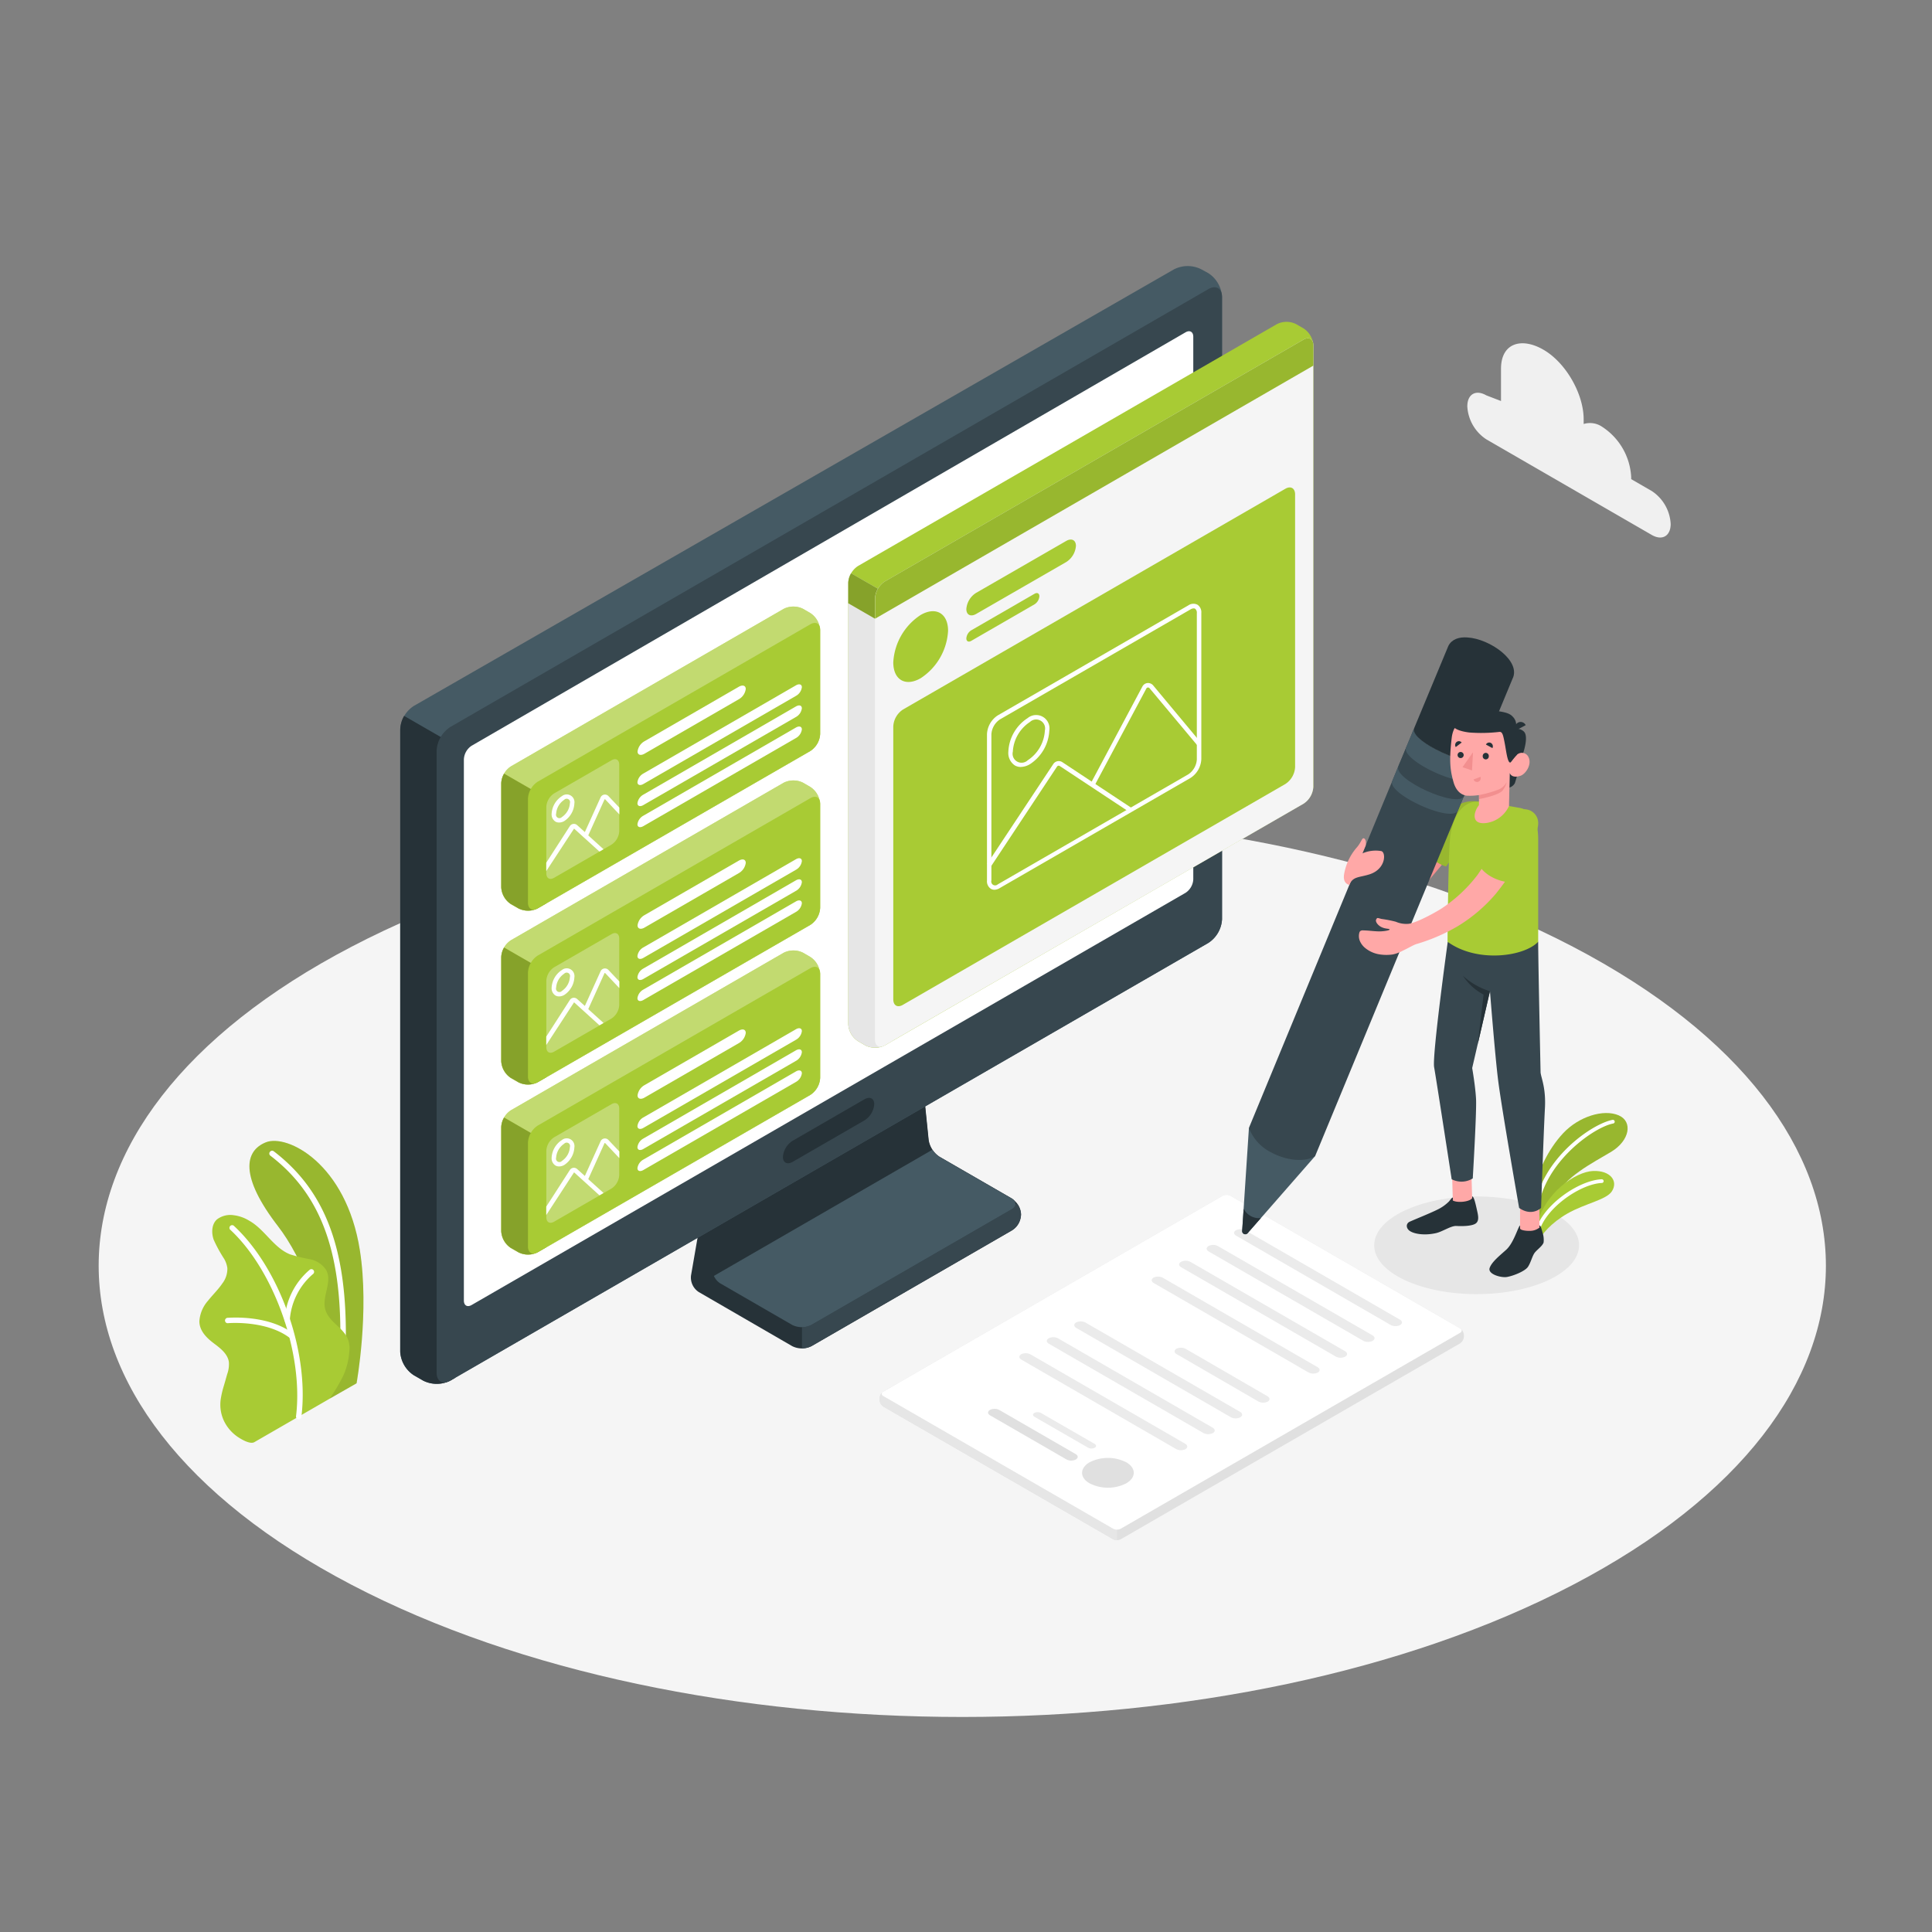 <svg xmlns="http://www.w3.org/2000/svg" viewBox="0 0 500 500"><rect x="0" y="0" width="500" height="500" fill="#808080" stroke="none"/><g id="freepik--Floor--inject-33"><path d="M91,410.15c87.28,45.6,228.8,45.6,316.08,0s87.29-119.53,0-165.13S178.29,199.43,91,245,3.72,364.56,91,410.15Z" style="fill:#f5f5f5"></path></g><g id="freepik--Shadow--inject-33"><ellipse cx="382.15" cy="322.28" rx="26.51" ry="12.64" style="fill:#e6e6e6"></ellipse></g><g id="freepik--Cloud--inject-33"><path d="M384.66,102.32l3.8,1.46V95.42c0-6.63,5.29-8.22,11-4.9h0c5.74,3.31,10.39,11.37,10.39,18v1.21a5.57,5.57,0,0,1,4.82.75h0a16.52,16.52,0,0,1,7.48,13V124l5.3,3.06a10.88,10.88,0,0,1,4.92,8.53c0,3.14-2.2,4.42-4.92,2.84L384.66,113.7a10.88,10.88,0,0,1-4.92-8.53C379.74,102,381.94,100.75,384.66,102.32Z" style="fill:#f0f0f0"></path></g><g id="freepik--Plants--inject-33"><path d="M85.28,362l7-4s3.37-18.54.85-34.47c-3.54-22.4-18.79-30.13-24.33-27.9S62,304.47,72,317.42C77.88,325.05,85.47,341.2,85.28,362Z" style="fill:#A8CB34"></path><g style="opacity:0.1"><path d="M85.28,362l7-4s3.37-18.54.85-34.47c-3.54-22.4-18.79-30.13-24.33-27.9S62,304.47,72,317.42C77.88,325.05,85.47,341.2,85.28,362Z"></path></g><path d="M88.46,355.06h0a.7.7,0,0,1-.65-.74c1.62-27.9-3.71-44.42-17.82-55.22a.68.68,0,0,1-.13-1,.69.69,0,0,1,1-.14c14.53,11.12,20,28,18.37,56.42A.69.69,0,0,1,88.46,355.06Z" style="fill:#fff"></path><path d="M65.82,373.23c-1.11.63-3.39-.76-4.26-1.34a10.55,10.55,0,0,1-3.52-4,9.84,9.84,0,0,1-.88-6,23.17,23.17,0,0,1,.75-3.17c.3-1,.59-2.05.88-3.07a7.66,7.66,0,0,0,.45-3.1c-.26-2.1-2.13-3.57-3.83-4.84-1.87-1.4-3.82-3.26-3.81-5.79a8.89,8.89,0,0,1,2.23-5.29c1.21-1.53,2.64-2.89,3.73-4.5a6.22,6.22,0,0,0,1.28-3.94,6.48,6.48,0,0,0-.86-2.45,35.76,35.76,0,0,1-2.69-4.93c-.61-1.76-.52-4,.86-5.23a5.74,5.74,0,0,1,4.35-1.08,9.93,9.93,0,0,1,4,1.42c4,2.23,6.3,7,10.57,8.71a42.51,42.51,0,0,0,5.15,1.26,6.38,6.38,0,0,1,4.26,2.91c1.56,3.13-1.34,7-.24,10.29,1,2.94,3.82,4.06,5.42,6.7a6.25,6.25,0,0,1,.75,3.85,18.29,18.29,0,0,1-1.62,6.49A45.51,45.51,0,0,1,85.28,362C85.21,362.05,66,373.13,65.82,373.23Z" style="fill:#A8CB34"></path><path d="M77.3,367.29h-.09a.7.7,0,0,1-.6-.78c2-16.08-5.64-37.75-17.09-48.32a.7.7,0,0,1,.95-1c11.94,11,19.64,32.77,17.52,49.52A.69.69,0,0,1,77.3,367.29Z" style="fill:#fff"></path><path d="M75.3,346.32a.7.7,0,0,1-.41-.14C68.78,341.6,59,342.43,59,342.44a.68.68,0,0,1-.76-.63.7.7,0,0,1,.63-.76c.42,0,10.37-.89,16.9,4a.7.7,0,0,1,.14,1A.72.72,0,0,1,75.3,346.32Z" style="fill:#fff"></path><path d="M74.33,342.3h0a.69.69,0,0,1-.67-.72,18.4,18.4,0,0,1,6.46-12.94.7.7,0,1,1,.86,1.1A17.25,17.25,0,0,0,75,341.63.71.71,0,0,1,74.33,342.3Z" style="fill:#fff"></path><path d="M397.57,307c.29-3.51,3-9.49,7-13.75s10.41-6.31,14.36-4.59c3.68,1.6,2.87,6.53-2,9.45s-12.09,6.49-14.57,12l-4.8,6.63Z" style="fill:#A8CB34"></path><path d="M397.57,307c.29-3.51,3-9.49,7-13.75s10.41-6.31,14.36-4.59c3.68,1.6,2.87,6.53-2,9.45s-12.09,6.49-14.57,12l-4.8,6.63Z" style="opacity:0.1"></path><path d="M397.57,313.37h-.06a.48.48,0,0,1-.41-.54c1.75-13,14.94-22,20.18-23a.48.48,0,1,1,.18.94c-4.89.93-17.75,9.86-19.41,22.19A.48.48,0,0,1,397.57,313.37Z" style="fill:#fff"></path><path d="M398.1,321.45c.72-1.93,3.39-5,7.5-7.36,4.54-2.62,10.1-3.55,11.54-5.76,1.74-2.66-.39-5.47-4.86-5.28s-12.73,5.6-14.71,14.59Z" style="fill:#A8CB34"></path><path d="M397.78,319.59h-.09a.49.49,0,0,1-.38-.57c1.32-6.65,11-13.54,17.2-13.83a.5.5,0,0,1,.51.45.48.48,0,0,1-.46.51c-5.79.27-15.08,6.9-16.31,13.06A.47.47,0,0,1,397.78,319.59Z" style="fill:#fff"></path></g><g id="freepik--Document--inject-33"><path d="M227.63,361.89v.41a2.23,2.23,0,0,0,1,1.74l59.44,34.31a2.16,2.16,0,0,0,2,0l87.79-50.68a2.23,2.23,0,0,0,1-1.75v-.4a2.25,2.25,0,0,0-1-1.75l-59.43-34.31a2.22,2.22,0,0,0-2,0l-87.8,50.69A2.23,2.23,0,0,0,227.63,361.89Z" style="fill:#e0e0e0"></path><path d="M227.63,361.89v.41a2.23,2.23,0,0,0,1,1.74l59.44,34.31a2,2,0,0,0,1,.24v-7.84L232.35,358l-3.72,2.15A2.23,2.23,0,0,0,227.63,361.89Z" style="fill:#e6e6e6"></path><path d="M228.63,361.31l59.44,34.31a2.16,2.16,0,0,0,2,0l87.79-50.68c.56-.32.56-.84,0-1.17l-59.43-34.31a2.22,2.22,0,0,0-2,0l-87.8,50.69A.61.61,0,0,0,228.63,361.31Z" style="fill:#fff"></path><path d="M304.36,375l-40-23.11c-.7-.4-.73-1-.08-1.41a2.73,2.73,0,0,1,2.44.05l40,23.1c.7.41.73,1,.08,1.41A2.69,2.69,0,0,1,304.36,375Z" style="fill:#ebebeb"></path><path d="M276,377.7l-19.74-11.39c-.7-.4-.73-1-.08-1.41a2.69,2.69,0,0,1,2.44,0l19.74,11.4c.7.4.73,1,.08,1.41A2.66,2.66,0,0,1,276,377.7Z" style="fill:#e0e0e0"></path><path d="M281.61,374.67l-13.88-8c-.49-.29-.51-.73-.06-1a1.87,1.87,0,0,1,1.72,0l13.89,8c.49.29.51.73.05,1A1.9,1.9,0,0,1,281.61,374.67Z" style="fill:#ebebeb"></path><path d="M311.46,370.87l-40-23.1c-.7-.41-.73-1-.08-1.41a2.69,2.69,0,0,1,2.44,0l40,23.11c.7.4.73,1,.08,1.41A2.73,2.73,0,0,1,311.46,370.87Z" style="fill:#ebebeb"></path><path d="M318.56,366.79l-40-23.11c-.7-.4-.73-1-.08-1.41a2.69,2.69,0,0,1,2.44,0l40,23.11c.69.4.73,1,.07,1.41A2.69,2.69,0,0,1,318.56,366.79Z" style="fill:#ebebeb"></path><path d="M325.66,362.7l-21.13-12.24c-.7-.4-.73-1-.08-1.41a2.73,2.73,0,0,1,2.44.05L328,361.33c.69.41.73,1,.08,1.41A2.71,2.71,0,0,1,325.66,362.7Z" style="fill:#ebebeb"></path><path d="M345.71,351.08l-40-23.1c-.69-.4-.73-1-.08-1.41a2.71,2.71,0,0,1,2.45,0l40,23.11c.69.4.73,1,.07,1.41A2.66,2.66,0,0,1,345.71,351.08Z" style="fill:#ebebeb"></path><path d="M352.82,347l-40-23.11c-.69-.4-.73-1-.07-1.41a2.66,2.66,0,0,1,2.44,0l40,23.1c.69.4.73,1,.08,1.41A2.69,2.69,0,0,1,352.82,347Z" style="fill:#ebebeb"></path><path d="M338.61,355.17l-40-23.11c-.7-.4-.73-1-.08-1.41a2.73,2.73,0,0,1,2.44.05l40,23.11c.7.4.74,1,.08,1.4A2.69,2.69,0,0,1,338.61,355.17Z" style="fill:#ebebeb"></path><path d="M359.92,342.91l-40-23.11c-.7-.4-.73-1-.08-1.4a2.69,2.69,0,0,1,2.44,0l40,23.11c.7.4.73,1,.08,1.41A2.73,2.73,0,0,1,359.92,342.91Z" style="fill:#ebebeb"></path><path d="M291.46,378.43a10.51,10.51,0,0,0-9.46,0c-2.61,1.51-2.61,4,0,5.46a10.44,10.44,0,0,0,9.46,0C294.07,382.39,294.07,379.94,291.46,378.43Z" style="fill:#e0e0e0"></path></g><g id="freepik--Device--inject-33"><path d="M228.66,250.28l-37.5,21.65a7.08,7.08,0,0,0-3,4.32l-9.32,53.81a4.47,4.47,0,0,0,2,4.32l24.18,14a5.59,5.59,0,0,0,5,0l51.68-29.84a4.74,4.74,0,0,0,0-8.37l-18.6-10.73a6.39,6.39,0,0,1-2.81-4.35l-4.14-40.61a6.16,6.16,0,0,0-2.66-4.25A5.36,5.36,0,0,0,228.66,250.28Z" style="fill:#263238"></path><path d="M207.55,338.88v10.06a5.19,5.19,0,0,0,2.52-.6l51.68-29.84a5.41,5.41,0,0,0,2.52-4.18,5,5,0,0,0-1-2.73h-8.47Z" style="fill:#37474f"></path><path d="M233.39,253l-37.51,21.66a7,7,0,0,0-3,4.32l-8.46,48.84a4.47,4.47,0,0,0,2,4.33L205,342.88a5.59,5.59,0,0,0,5,0L261.75,313c1.39-.8,1.39-2.1,0-2.91l-18.6-10.73a6.39,6.39,0,0,1-2.81-4.35l-4.14-40.61A1.74,1.74,0,0,0,233.39,253Z" style="fill:#263238"></path><path d="M261.75,310.13l-18.6-10.73a5.8,5.8,0,0,1-1.84-1.85L184.76,330.2a4.32,4.32,0,0,0,1.67,1.95L205,342.88a5.59,5.59,0,0,0,5,0L261.75,313C263.14,312.24,263.14,310.94,261.75,310.13Z" style="fill:#455a64"></path><path d="M109.49,357.3l-2.41-1.39a7.8,7.8,0,0,1-3.52-6.11v-161a7.77,7.77,0,0,1,3.53-6.1l196.75-113a7.81,7.81,0,0,1,7.06,0l1.83,1a7.8,7.8,0,0,1,3.53,6.11V237.91a7.79,7.79,0,0,1-3.53,6.11L116.54,357.3A7.82,7.82,0,0,1,109.49,357.3Z" style="fill:#455a64"></path><path d="M117.74,192.86l-13.15-7.59a7.2,7.2,0,0,0-1,3.48V349.8a7.8,7.8,0,0,0,3.52,6.11l2.41,1.39a7.82,7.82,0,0,0,7.05,0l1.2-.7Z" style="fill:#263238"></path><path d="M113,355.26v-161a7.79,7.79,0,0,1,3.53-6.11L312.73,74.82c1.95-1.12,3.53-.21,3.53,2V237.91a7.79,7.79,0,0,1-3.53,6.11L116.54,357.3C114.59,358.42,113,357.51,113,355.26Z" style="fill:#37474f"></path><path d="M205.14,295.23l18.59-10.74c1.4-.8,2.52-.23,2.52,1.28a5.36,5.36,0,0,1-2.52,4.18l-18.59,10.74c-1.39.8-2.52.23-2.52-1.28A5.41,5.41,0,0,1,205.14,295.23Z" style="fill:#263238"></path><path d="M122.05,193,306.82,86c1.12-.64,2-.12,2,1.16V227.57a4.44,4.44,0,0,1-2,3.49L122.05,337.74c-1.11.64-2,.12-2-1.17v-140A4.48,4.48,0,0,1,122.05,193Z" style="fill:#fff"></path></g><g id="freepik--Windows--inject-33"><path d="M134.13,235.07,132.24,234a5.56,5.56,0,0,1-2.52-4.36V202.69a5.56,5.56,0,0,1,2.52-4.36l70.59-40.76a5.59,5.59,0,0,1,5,0l1.88,1.09a5.57,5.57,0,0,1,2.52,4.36V190a5.59,5.59,0,0,1-2.52,4.37l-70.59,40.75A5.51,5.51,0,0,1,134.13,235.07Z" style="fill:#A8CB34"></path><path d="M134.13,235.07,132.24,234a5.56,5.56,0,0,1-2.52-4.36V202.69a5.56,5.56,0,0,1,2.52-4.36l70.59-40.76a5.59,5.59,0,0,1,5,0l1.88,1.09a5.57,5.57,0,0,1,2.52,4.36V190a5.59,5.59,0,0,1-2.52,4.37l-70.59,40.75A5.51,5.51,0,0,1,134.13,235.07Z" style="fill:#A8CB34;opacity:0.4"></path><path d="M134.13,235.07,132.24,234a5.56,5.56,0,0,1-2.52-4.36V202.69a5.56,5.56,0,0,1,2.52-4.36l70.59-40.76a5.59,5.59,0,0,1,5,0l1.88,1.09a5.57,5.57,0,0,1,2.52,4.36V190a5.59,5.59,0,0,1-2.52,4.37l-70.59,40.75A5.51,5.51,0,0,1,134.13,235.07Z" style="fill:#fff;opacity:0.3"></path><path d="M141.37,206.51l-10.91-6.3a5.22,5.22,0,0,0-.74,2.48v26.93a5.56,5.56,0,0,0,2.52,4.36l1.89,1.09a5.51,5.51,0,0,0,5,0l2.21-1.27Z" style="fill:#A8CB34"></path><path d="M141.37,206.51l-10.91-6.3a5.22,5.22,0,0,0-.74,2.48v26.93a5.56,5.56,0,0,0,2.52,4.36l1.89,1.09a5.51,5.51,0,0,0,5,0l2.21-1.27Z" style="opacity:0.2"></path><path d="M136.64,206.69v26.93c0,1.6,1.13,2.26,2.52,1.45l70.59-40.75a5.59,5.59,0,0,0,2.52-4.37V163c0-1.6-1.13-2.25-2.52-1.45l-70.59,40.75A5.59,5.59,0,0,0,136.64,206.69Z" style="fill:#A8CB34"></path><path d="M166.8,191.83l24.41-14.1c1-.57,1.79-.31,1.79.58a3.58,3.58,0,0,1-1.79,2.65l-24.41,14.1c-1,.57-1.8.31-1.8-.58A3.58,3.58,0,0,1,166.8,191.83Z" style="fill:#fff"></path><path d="M166.52,200.18,206,177.36c.84-.48,1.52-.26,1.52.49a3,3,0,0,1-1.52,2.24l-39.51,22.82c-.84.48-1.52.26-1.52-.49A3,3,0,0,1,166.52,200.18Z" style="fill:#fff"></path><path d="M166.52,205.64,206,182.82c.84-.48,1.52-.26,1.52.49a3,3,0,0,1-1.52,2.24l-39.51,22.81c-.84.49-1.52.27-1.52-.49A3,3,0,0,1,166.52,205.64Z" style="fill:#fff"></path><path d="M166.52,211.09,206,188.28c.84-.48,1.52-.26,1.52.49A3,3,0,0,1,206,191l-39.51,22.81c-.84.48-1.52.26-1.52-.49A3,3,0,0,1,166.52,211.09Z" style="fill:#fff"></path><path d="M143.39,205.34l14.87-8.58c1.12-.65,2-.13,2,1.16V215.1a4.44,4.44,0,0,1-2,3.49l-14.87,8.59c-1.12.64-2,.12-2-1.17V208.84A4.46,4.46,0,0,1,143.39,205.34Z" style="fill:#A8CB34"></path><path d="M143.39,205.34l14.87-8.58c1.12-.65,2-.13,2,1.16V215.1a4.44,4.44,0,0,1-2,3.49l-14.87,8.59c-1.12.64-2,.12-2-1.17V208.84A4.46,4.46,0,0,1,143.39,205.34Z" style="fill:#fff;opacity:0.3"></path><path d="M144.66,212.87a1.85,1.85,0,0,1-.9-.23,2.21,2.21,0,0,1-1-2,5.79,5.79,0,0,1,2.66-4.6h0a2,2,0,0,1,3.23,1.87,5.78,5.78,0,0,1-2.65,4.6A2.68,2.68,0,0,1,144.66,212.87ZM146,207a4.68,4.68,0,0,0-2.07,3.59.88.88,0,0,0,1.49.86,4.66,4.66,0,0,0,2.07-3.59A.88.88,0,0,0,146,207Z" style="fill:#fff"></path><path d="M160.28,209l-2.84-3a1.24,1.24,0,0,0-2,.34l-4.08,9-2-1.8a1.27,1.27,0,0,0-1-.31,1.25,1.25,0,0,0-.88.56l-6.11,9.49v2.16l7.2-11,6.57,5.95,1.05-.61-3.95-3.58,4.23-9.35.13,0,3.68,3.91Z" style="fill:#fff"></path><path d="M134.13,280.07,132.24,279a5.56,5.56,0,0,1-2.52-4.36V247.69a5.56,5.56,0,0,1,2.52-4.36l70.59-40.76a5.59,5.59,0,0,1,5,0l1.88,1.09a5.57,5.57,0,0,1,2.52,4.36V235a5.59,5.59,0,0,1-2.52,4.37l-70.59,40.75A5.51,5.51,0,0,1,134.13,280.07Z" style="fill:#A8CB34"></path><path d="M134.13,280.07,132.24,279a5.56,5.56,0,0,1-2.52-4.36V247.69a5.56,5.56,0,0,1,2.52-4.36l70.59-40.76a5.59,5.59,0,0,1,5,0l1.88,1.09a5.57,5.57,0,0,1,2.52,4.36V235a5.59,5.59,0,0,1-2.52,4.37l-70.59,40.75A5.51,5.51,0,0,1,134.13,280.07Z" style="fill:#A8CB34;opacity:0.4"></path><path d="M134.13,280.07,132.24,279a5.56,5.56,0,0,1-2.52-4.36V247.69a5.56,5.56,0,0,1,2.52-4.36l70.59-40.76a5.59,5.59,0,0,1,5,0l1.88,1.09a5.57,5.57,0,0,1,2.52,4.36V235a5.59,5.59,0,0,1-2.52,4.37l-70.59,40.75A5.51,5.51,0,0,1,134.13,280.07Z" style="fill:#fff;opacity:0.3"></path><path d="M141.37,251.51l-10.91-6.3a5.22,5.22,0,0,0-.74,2.48v26.93a5.56,5.56,0,0,0,2.52,4.36l1.89,1.09a5.51,5.51,0,0,0,5,0l2.21-1.27Z" style="fill:#A8CB34"></path><path d="M141.37,251.51l-10.91-6.3a5.22,5.22,0,0,0-.74,2.48v26.93a5.56,5.56,0,0,0,2.52,4.36l1.89,1.09a5.51,5.51,0,0,0,5,0l2.21-1.27Z" style="opacity:0.2"></path><path d="M136.64,251.69v26.93c0,1.6,1.13,2.26,2.52,1.45l70.59-40.75a5.59,5.59,0,0,0,2.52-4.37V208c0-1.6-1.13-2.25-2.52-1.45l-70.59,40.75A5.59,5.59,0,0,0,136.64,251.69Z" style="fill:#A8CB34"></path><path d="M166.8,236.83l24.41-14.1c1-.57,1.79-.31,1.79.58a3.58,3.58,0,0,1-1.79,2.65l-24.41,14.1c-1,.57-1.8.31-1.8-.58A3.58,3.58,0,0,1,166.8,236.83Z" style="fill:#fff"></path><path d="M166.52,245.18,206,222.36c.84-.48,1.52-.26,1.52.49a3,3,0,0,1-1.52,2.24l-39.51,22.82c-.84.48-1.52.26-1.52-.49A3,3,0,0,1,166.52,245.18Z" style="fill:#fff"></path><path d="M166.52,250.64,206,227.82c.84-.48,1.52-.26,1.52.49a3,3,0,0,1-1.52,2.24l-39.51,22.81c-.84.49-1.52.27-1.52-.49A3,3,0,0,1,166.52,250.64Z" style="fill:#fff"></path><path d="M166.52,256.09,206,233.28c.84-.48,1.52-.26,1.52.49A3,3,0,0,1,206,236l-39.51,22.81c-.84.48-1.52.26-1.52-.49A3,3,0,0,1,166.52,256.09Z" style="fill:#fff"></path><path d="M143.39,250.34l14.87-8.58c1.12-.65,2-.13,2,1.16V260.1a4.44,4.44,0,0,1-2,3.49l-14.87,8.59c-1.12.64-2,.12-2-1.17V253.84A4.46,4.46,0,0,1,143.39,250.34Z" style="fill:#A8CB34"></path><path d="M143.39,250.34l14.87-8.58c1.12-.65,2-.13,2,1.16V260.1a4.44,4.44,0,0,1-2,3.49l-14.87,8.59c-1.12.64-2,.12-2-1.17V253.84A4.46,4.46,0,0,1,143.39,250.34Z" style="fill:#fff;opacity:0.3"></path><path d="M144.66,257.87a1.85,1.85,0,0,1-.9-.23,2.21,2.21,0,0,1-1-2,5.79,5.79,0,0,1,2.66-4.6h0a2,2,0,0,1,3.23,1.87,5.78,5.78,0,0,1-2.65,4.6A2.68,2.68,0,0,1,144.66,257.87ZM146,252a4.68,4.68,0,0,0-2.07,3.59.88.88,0,0,0,1.49.86,4.66,4.66,0,0,0,2.07-3.59A.88.88,0,0,0,146,252Z" style="fill:#fff"></path><path d="M160.28,254l-2.84-3a1.24,1.24,0,0,0-2,.34l-4.08,9-2-1.8a1.27,1.27,0,0,0-1-.31,1.25,1.25,0,0,0-.88.56l-6.11,9.49v2.17l7.2-11.05,6.57,5.95,1.05-.61-3.95-3.58,4.23-9.35.13,0,3.68,3.91Z" style="fill:#fff"></path><path d="M134.13,324.07,132.24,323a5.56,5.56,0,0,1-2.52-4.36V291.69a5.56,5.56,0,0,1,2.52-4.36l70.59-40.76a5.59,5.59,0,0,1,5,0l1.88,1.09a5.57,5.57,0,0,1,2.52,4.36V279a5.59,5.59,0,0,1-2.52,4.37l-70.59,40.75A5.51,5.51,0,0,1,134.13,324.07Z" style="fill:#A8CB34"></path><path d="M134.13,324.07,132.24,323a5.56,5.56,0,0,1-2.52-4.36V291.69a5.56,5.56,0,0,1,2.52-4.36l70.59-40.76a5.59,5.59,0,0,1,5,0l1.88,1.09a5.57,5.57,0,0,1,2.52,4.36V279a5.59,5.59,0,0,1-2.52,4.37l-70.59,40.75A5.51,5.51,0,0,1,134.13,324.07Z" style="fill:#A8CB34;opacity:0.4"></path><path d="M134.13,324.07,132.24,323a5.56,5.56,0,0,1-2.52-4.36V291.69a5.56,5.56,0,0,1,2.52-4.36l70.59-40.76a5.59,5.59,0,0,1,5,0l1.88,1.09a5.57,5.57,0,0,1,2.52,4.36V279a5.59,5.59,0,0,1-2.52,4.37l-70.59,40.75A5.51,5.51,0,0,1,134.13,324.07Z" style="fill:#fff;opacity:0.3"></path><path d="M141.37,295.51l-10.91-6.3a5.22,5.22,0,0,0-.74,2.48v26.93a5.56,5.56,0,0,0,2.52,4.36l1.89,1.09a5.51,5.51,0,0,0,5,0l2.21-1.27Z" style="fill:#A8CB34"></path><path d="M141.37,295.51l-10.91-6.3a5.22,5.22,0,0,0-.74,2.48v26.93a5.56,5.56,0,0,0,2.52,4.36l1.89,1.09a5.51,5.51,0,0,0,5,0l2.21-1.27Z" style="opacity:0.2"></path><path d="M136.64,295.69v26.93c0,1.6,1.13,2.26,2.52,1.45l70.59-40.75a5.59,5.59,0,0,0,2.52-4.37V252c0-1.6-1.13-2.25-2.52-1.45l-70.59,40.75A5.59,5.59,0,0,0,136.64,295.69Z" style="fill:#A8CB34"></path><path d="M166.8,280.83l24.41-14.1c1-.57,1.79-.31,1.79.58a3.58,3.58,0,0,1-1.79,2.65l-24.41,14.1c-1,.57-1.8.31-1.8-.58A3.58,3.58,0,0,1,166.8,280.83Z" style="fill:#fff"></path><path d="M166.52,289.18,206,266.36c.84-.48,1.52-.26,1.52.49a3,3,0,0,1-1.52,2.24l-39.51,22.82c-.84.48-1.52.26-1.52-.49A3,3,0,0,1,166.52,289.18Z" style="fill:#fff"></path><path d="M166.52,294.64,206,271.82c.84-.48,1.52-.26,1.52.49a3,3,0,0,1-1.52,2.24l-39.51,22.81c-.84.49-1.52.27-1.52-.49A3,3,0,0,1,166.52,294.64Z" style="fill:#fff"></path><path d="M166.52,300.09,206,277.28c.84-.48,1.52-.26,1.52.49A3,3,0,0,1,206,280l-39.51,22.81c-.84.48-1.52.26-1.52-.49A3,3,0,0,1,166.52,300.09Z" style="fill:#fff"></path><path d="M143.39,294.34l14.87-8.58c1.12-.65,2-.13,2,1.16V304.1a4.44,4.44,0,0,1-2,3.49l-14.87,8.59c-1.12.64-2,.12-2-1.17V297.84A4.46,4.46,0,0,1,143.39,294.34Z" style="fill:#A8CB34"></path><path d="M143.39,294.34l14.87-8.58c1.12-.65,2-.13,2,1.16V304.1a4.44,4.44,0,0,1-2,3.49l-14.87,8.59c-1.12.64-2,.12-2-1.17V297.84A4.46,4.46,0,0,1,143.39,294.34Z" style="fill:#fff;opacity:0.3"></path><path d="M144.66,301.87a1.85,1.85,0,0,1-.9-.23,2.21,2.21,0,0,1-1-2,5.79,5.79,0,0,1,2.66-4.6h0a2,2,0,0,1,3.23,1.87,5.78,5.78,0,0,1-2.65,4.6A2.68,2.68,0,0,1,144.66,301.87ZM146,296a4.68,4.68,0,0,0-2.07,3.59.88.88,0,0,0,1.49.86,4.66,4.66,0,0,0,2.07-3.59A.88.88,0,0,0,146,296Z" style="fill:#fff"></path><path d="M160.28,298l-2.84-3a1.24,1.24,0,0,0-2,.34l-4.08,9-2-1.8a1.27,1.27,0,0,0-1-.31,1.25,1.25,0,0,0-.88.56l-6.11,9.49v2.17l7.2-11.05,6.57,5.95,1.05-.61-3.95-3.58,4.23-9.35.13,0,3.68,3.91Z" style="fill:#fff"></path><path d="M223.93,270.54l-1.88-1.09a5.56,5.56,0,0,1-2.52-4.36V150.84a5.57,5.57,0,0,1,2.52-4.36l108.4-62.59a5.53,5.53,0,0,1,5,0L337.37,85a5.59,5.59,0,0,1,2.52,4.37V203.59a5.57,5.57,0,0,1-2.52,4.36L229,270.54A5.53,5.53,0,0,1,223.93,270.54Z" style="fill:#A8CB34"></path><path d="M231.18,154.66l-10.91-6.3a5.11,5.11,0,0,0-.74,2.48V265.09a5.56,5.56,0,0,0,2.52,4.36l1.88,1.09a5.53,5.53,0,0,0,5,0l2.21-1.27Z" style="fill:#e6e6e6"></path><path d="M231.18,154.66l-10.91-6.3a5.11,5.11,0,0,0-.74,2.48v5.28l6.92,4Z" style="fill:#A8CB34"></path><g style="opacity:0.2"><path d="M231.18,154.66l-10.91-6.3a5.11,5.11,0,0,0-.74,2.48v5.28l6.92,4Z"></path></g><path d="M226.45,154.84V269.09c0,1.6,1.13,2.26,2.52,1.45L337.37,208a5.57,5.57,0,0,0,2.52-4.36V89.34c0-1.61-1.13-2.26-2.52-1.46L229,150.48A5.56,5.56,0,0,0,226.45,154.84Z" style="fill:#f5f5f5"></path><path d="M238.27,159.15c3.91-2.26,7.09-.43,7.09,4.09a15.67,15.67,0,0,1-7.09,12.28c-3.92,2.27-7.09.43-7.09-4.09A15.66,15.66,0,0,1,238.27,159.15Z" style="fill:#A8CB34"></path><path d="M252.61,153.44,275.93,140c1.39-.8,2.52-.23,2.52,1.27a5.42,5.42,0,0,1-2.52,4.19L252.61,158.9c-1.4.8-2.52.23-2.52-1.27A5.4,5.4,0,0,1,252.61,153.44Z" style="fill:#A8CB34"></path><path d="M251.35,163.13l16.38-9.46c.7-.4,1.26-.12,1.26.64a2.69,2.69,0,0,1-1.26,2.09l-16.38,9.46c-.7.4-1.26.12-1.26-.64A2.69,2.69,0,0,1,251.35,163.13Z" style="fill:#A8CB34"></path><path d="M233.7,183.62l98.95-57.13c1.39-.8,2.52-.15,2.52,1.46v70.59a5.56,5.56,0,0,1-2.52,4.36l-99,57.16c-1.39.8-2.47.15-2.47-1.45V188A5.57,5.57,0,0,1,233.7,183.62Z" style="fill:#A8CB34"></path><path d="M257.38,230.27a1.85,1.85,0,0,1-.95-.25,2.33,2.33,0,0,1-1-2.14V190a6.15,6.15,0,0,1,2.81-4.87l49.3-28.46a2.29,2.29,0,0,1,2.36-.17,2.32,2.32,0,0,1,1,2.13v37.85a6.1,6.1,0,0,1-2.81,4.86l-49.3,28.46A2.79,2.79,0,0,1,257.38,230.27Zm51.54-72.82a1.68,1.68,0,0,0-.83.27l-49.3,28.46a5,5,0,0,0-2.22,3.86v37.84a1,1,0,0,0,1.64,1l49.3-28.47a5,5,0,0,0,2.23-3.85V158.67a1.28,1.28,0,0,0-.45-1.13A.75.75,0,0,0,308.92,157.45Z" style="fill:#fff"></path><path d="M264.16,198.49a3,3,0,0,1-1.52-.4,3.87,3.87,0,0,1-1.68-3.56,10.92,10.92,0,0,1,5-8.69h0a3.45,3.45,0,0,1,5.6,3.23,11,11,0,0,1-5,8.69A4.9,4.9,0,0,1,264.16,198.49Zm2.4-11.65a9.83,9.83,0,0,0-4.44,7.69,2.32,2.32,0,0,0,3.86,2.22,9.83,9.83,0,0,0,4.43-7.68,2.32,2.32,0,0,0-3.85-2.23Z" style="fill:#fff"></path><path d="M256.47,224.22l-1-.64,17.13-25.86a1.69,1.69,0,0,1,2.32-.48l18,11.91-.65,1-18-11.9a.51.51,0,0,0-.71.14Z" style="fill:#fff"></path><path d="M283.24,203.36l-1-.54,13.42-25.17a1.68,1.68,0,0,1,1.3-.88,1.73,1.73,0,0,1,1.46.59l12.36,14.83-.89.74L297.5,178.11a.5.5,0,0,0-.83.08Z" style="fill:#fff"></path><path d="M339.89,89.34c0-1.61-1.13-2.26-2.52-1.46L229,150.48a5.56,5.56,0,0,0-2.52,4.36v5.27L339.89,94.62Z" style="fill:#A8CB34"></path><path d="M339.89,89.34c0-1.61-1.13-2.26-2.52-1.46L229,150.48a5.56,5.56,0,0,0-2.52,4.36v5.27L339.89,94.62Z" style="opacity:0.1"></path></g><g id="freepik--Character--inject-33"><path d="M373.47,212.39c-2.93,3.5-8.27,10.18-11,13.62a10,10,0,0,0-2.22,6.36c0,1.72.49,3.15,2.16,2.42a11.88,11.88,0,0,0,3.75-2.9c1.59-1.57,7.22-8.34,7.22-8.34s4.32-11.36,6.7-12.08a10.91,10.91,0,0,1,4-.53C381.22,210,377.18,208,373.47,212.39Z" style="fill:#f28f8f"></path><path d="M385.51,208.66c-2.94-2.21-7.9-1.63-10.65,1.69-2,2.43-6.8,8.37-6.8,8.37a10.21,10.21,0,0,0,6.17,5.53Z" style="fill:#A8CB34"></path><path d="M385.51,208.66c-2.94-2.21-7.9-1.63-10.65,1.69-2,2.43-6.8,8.37-6.8,8.37a10.21,10.21,0,0,0,6.17,5.53Z" style="opacity:0.1"></path><path d="M340.38,299.16l-17.49,20a.81.81,0,0,1-1.42-.58l1.75-26.65Z" style="fill:#455a64"></path><path d="M321.47,318.55a.81.81,0,0,0,1.42.58l3.41-3.89h0a4.48,4.48,0,0,1-4.2-2l-.25-.38Z" style="fill:#263238"></path><path d="M366,188.41l-.94,2.27-1.14,2.73L323.22,291.9a11.78,11.78,0,0,0,5.86,6.39c4,2.15,8.82,2.53,11.29.87l40.42-97.76,2.17-5.24C381.37,199.47,364.47,191.75,366,188.41Z" style="fill:#37474f"></path><path d="M362.42,197l-2.09,5.07c-.65,1.46,2.09,3.69,5.58,5.51,4.61,2.43,10.53,4.11,11.4,2.19l1.53-3.74.55-1.34c-.87,1.92-6.79.24-11.41-2.19-3.34-1.75-6-3.89-5.61-5.34h0A.3.3,0,0,1,362.42,197Z" style="fill:#455a64"></path><path d="M361.91,198.31c-1.53,3.37,15.44,11.06,17,7.69l2.11-5.07c-1.53,3.37-18.5-4.32-17-7.69Z" style="fill:#37474f"></path><path d="M366,188.41l-2.08,5c-1.52,3.3,14.79,10.88,16.85,8a.78.78,0,0,0,.11-.18l2.06-5.06C381.37,199.47,364.47,191.75,366,188.41Z" style="fill:#455a64"></path><path d="M374.84,167.15,366,188.41c-.66,1.43,2,3.66,5.49,5.48,4.61,2.44,10.54,4.17,11.45,2.27,0,0,0,0,0,0l8.48-20.45c2.37-4.6-5.8-10.4-11.68-10.74C377.58,164.81,375.72,165.43,374.84,167.15Z" style="fill:#263238"></path><circle cx="381.36" cy="191.31" r="7.12" style="fill:#263238"></circle><rect x="393.39" y="311.76" width="5.01" height="8.58" style="fill:#ffa8a7"></rect><polygon points="381.02 311.31 376.01 311.48 375.76 302.39 380.77 302.22 381.02 311.31" style="fill:#ffa8a7"></polygon><path d="M398.08,243.72c0,4.79.62,33.8.62,33.8.11,1.38,1.41,3.92,1.13,9.21-.38,7.19-1,25.88-1,25.88s-2.36,2.33-5.68,0c0,0-4.54-25.85-5.43-33-.79-6.21-2.12-23.1-2.12-23.1L381,276.41s.82,4.67,1,8-.85,20.56-.85,20.56a5.47,5.47,0,0,1-5.46.21s-4-26-4.54-29,3.52-32.4,3.52-32.4Z" style="fill:#37474f"></path><path d="M393.26,209.08a5.48,5.48,0,0,1,4.41,4.21,18.14,18.14,0,0,1,.41,3.81v26.62c-3.52,3.82-15.78,5.6-23.46,0,0,0,.16-23.52.73-27.38,1-6.71,4.21-9.11,7.44-8.85l7.74,1.1Z" style="fill:#A8CB34"></path><path d="M393.67,196.37a62.34,62.34,0,0,1-1.62,6.31,2.44,2.44,0,0,1-1.42,1.14l.08-3.81Z" style="fill:#263238"></path><path d="M392.22,188.61a2.65,2.65,0,0,1,2.21.77c.95,1,.42,4-.76,7l-2.18.25Z" style="fill:#263238"></path><path d="M390.84,196.62c.44.26,1.06-.57,1.6-1.14a1.88,1.88,0,0,1,3.16.52c.89,1.88-.77,4.36-2.15,4.79-2.38.75-2.74-.78-2.74-.78l-.18,8.59a7.66,7.66,0,0,1-5.78,4.38c-4.22.57-3.35-2.91-2-4.61v-2.61a15.21,15.21,0,0,1-3.2.16c-1.76-.27-2.86-1.65-3.39-3.54-.85-3-1.17-5.5-.45-11.49.79-6.56,8.42-6.63,12.54-4S390.84,196.62,390.84,196.62Z" style="fill:#ffa8a7"></path><path d="M390.84,197.35c.22,0,1.05-1.37,1.6-1.87.75-.68-.22-6.87-.22-6.87a3,3,0,0,0-.73-3.14c-1-1.13-2.75-1.25-5.69-1.72-1.54-.24-3.87-.67-5.41-1-1.84-.34-3.36-.7-4.66.43a3.27,3.27,0,0,0-.9,3.65,3,3,0,0,0,.52.78,3,3,0,0,0,1.32.91s.81.71,3.59,1.05a40.39,40.39,0,0,0,7.73-.15c.81-.11,1,.68,1.41,2.82C389.79,194.16,390.1,197.34,390.84,197.35Z" style="fill:#263238"></path><path d="M392.21,189.09l2.64-1.42a1.46,1.46,0,0,0-2-.66A1.59,1.59,0,0,0,392.21,189.09Z" style="fill:#263238"></path><path d="M382.79,205.76a29.93,29.93,0,0,0,5.28-1.52,4.45,4.45,0,0,0,1.88-1.86,6.1,6.1,0,0,1-1.07,2.2c-1,1.28-6.09,2.22-6.09,2.22Z" style="fill:#f28f8f"></path><path d="M383.73,195.65a.79.79,0,1,0,1.57,0,.79.79,0,0,0-.78-.81A.8.8,0,0,0,383.73,195.65Z" style="fill:#263238"></path><path d="M384.56,192.69l1.68.92a1,1,0,0,0-.39-1.33A.94.94,0,0,0,384.56,192.69Z" style="fill:#263238"></path><path d="M383.15,201.05l-1.79.67a.94.94,0,0,0,1.21.6A1,1,0,0,0,383.15,201.05Z" style="fill:#f28f8f"></path><path d="M376.75,193.34l1.53-1.18A.94.94,0,0,0,377,192,1,1,0,0,0,376.75,193.34Z" style="fill:#263238"></path><path d="M377.22,195.42a.79.79,0,1,0,.78-.81A.79.79,0,0,0,377.22,195.42Z" style="fill:#263238"></path><polygon points="381.21 194.68 380.95 199.39 378.49 198.55 381.21 194.68" style="fill:#f28f8f"></polygon><path d="M393.39,317.87v-.72c-.48.21-1.59,4.47-3.58,6.28-1.58,1.44-3.74,3.11-4.29,4.72s3,2.6,4.48,2.33c1.72-.3,4.7-1.51,5.44-2.63s1.1-2.77,1.71-3.6,2-1.73,2.33-2.68a6,6,0,0,0-.29-2.64c-.23-.88-.48-1.86-.78-1.78v.55a4,4,0,0,1-2.51.85C395.17,318.58,393.39,318.43,393.39,317.87Z" style="fill:#263238"></path><path d="M376,309.93c-.26,0-.48.38-1,1a10.91,10.91,0,0,1-3,2.12c-1.88.94-5.53,2.39-7.18,3.13-1,.47-1,1.71.08,2.42s3.65,1.22,6.74.53c1.68-.38,3.88-1.93,5.27-1.85s4,.07,5-.64.61-2.21.32-3.51-.77-3.58-1.24-3.48l0,.44c-.6.91-3.67,1.29-5,.61Z" style="fill:#263238"></path><path d="M385.6,256.53a18.51,18.51,0,0,1-7-4,14.41,14.41,0,0,0,5.35,4.87l-1.5,12.82Z" style="fill:#263238"></path><path d="M357.53,237.82a32.18,32.18,0,0,1,3.69.72,6.82,6.82,0,0,0,3.22.55c1.43-.09,5.17-1.86,8.48-3.87a38.06,38.06,0,0,0,9.45-8.78c3-4.25,6.32-10.95,7.91-13.51s3.09-2.83,4.85-2.75c2.08.08,3.4,2,1.58,5.93a81,81,0,0,1-9.53,15.12,40.37,40.37,0,0,1-10.07,8.56,47.31,47.31,0,0,1-10.48,4.51c-1.06.35-1.76.88-3.7,1.79a9.13,9.13,0,0,1-2.49.92,11.34,11.34,0,0,1-3.29,0,7.72,7.72,0,0,1-3.78-1.62,4.77,4.77,0,0,1-1.4-1.78,3.33,3.33,0,0,1-.17-2.24,1,1,0,0,1,.22-.4,1.09,1.09,0,0,1,.8-.18c1.56,0,3.23.34,4.78.23,1.31-.09,2.23-.34,2-.53s-1-.07-2-.52-1.73-1.46-1.45-2S356.43,237.54,357.53,237.82Z" style="fill:#ffa8a7"></path><path d="M394.46,209.44a3.56,3.56,0,0,1,3.62,3.77c0,2.73-4.22,10.64-7.45,15.15,0,0-5-.32-7.67-4.11,0,0,4.7-7.48,6-9.86C390.08,212.25,392.13,209.33,394.46,209.44Z" style="fill:#A8CB34"></path><path d="M352.6,220.85a8.6,8.6,0,0,1,4.82-.6c1.32.21,1.32,4.6-2.91,6-2.75.9-4.4.5-5.29,2.76,0,0-1.78-.23-1.37-2.76a14.17,14.17,0,0,1,3.35-7c1.21-1.43,1.29-2.63,1.89-2.23s.36,1.8.36,1.8Z" style="fill:#ffa8a7"></path></g></svg>